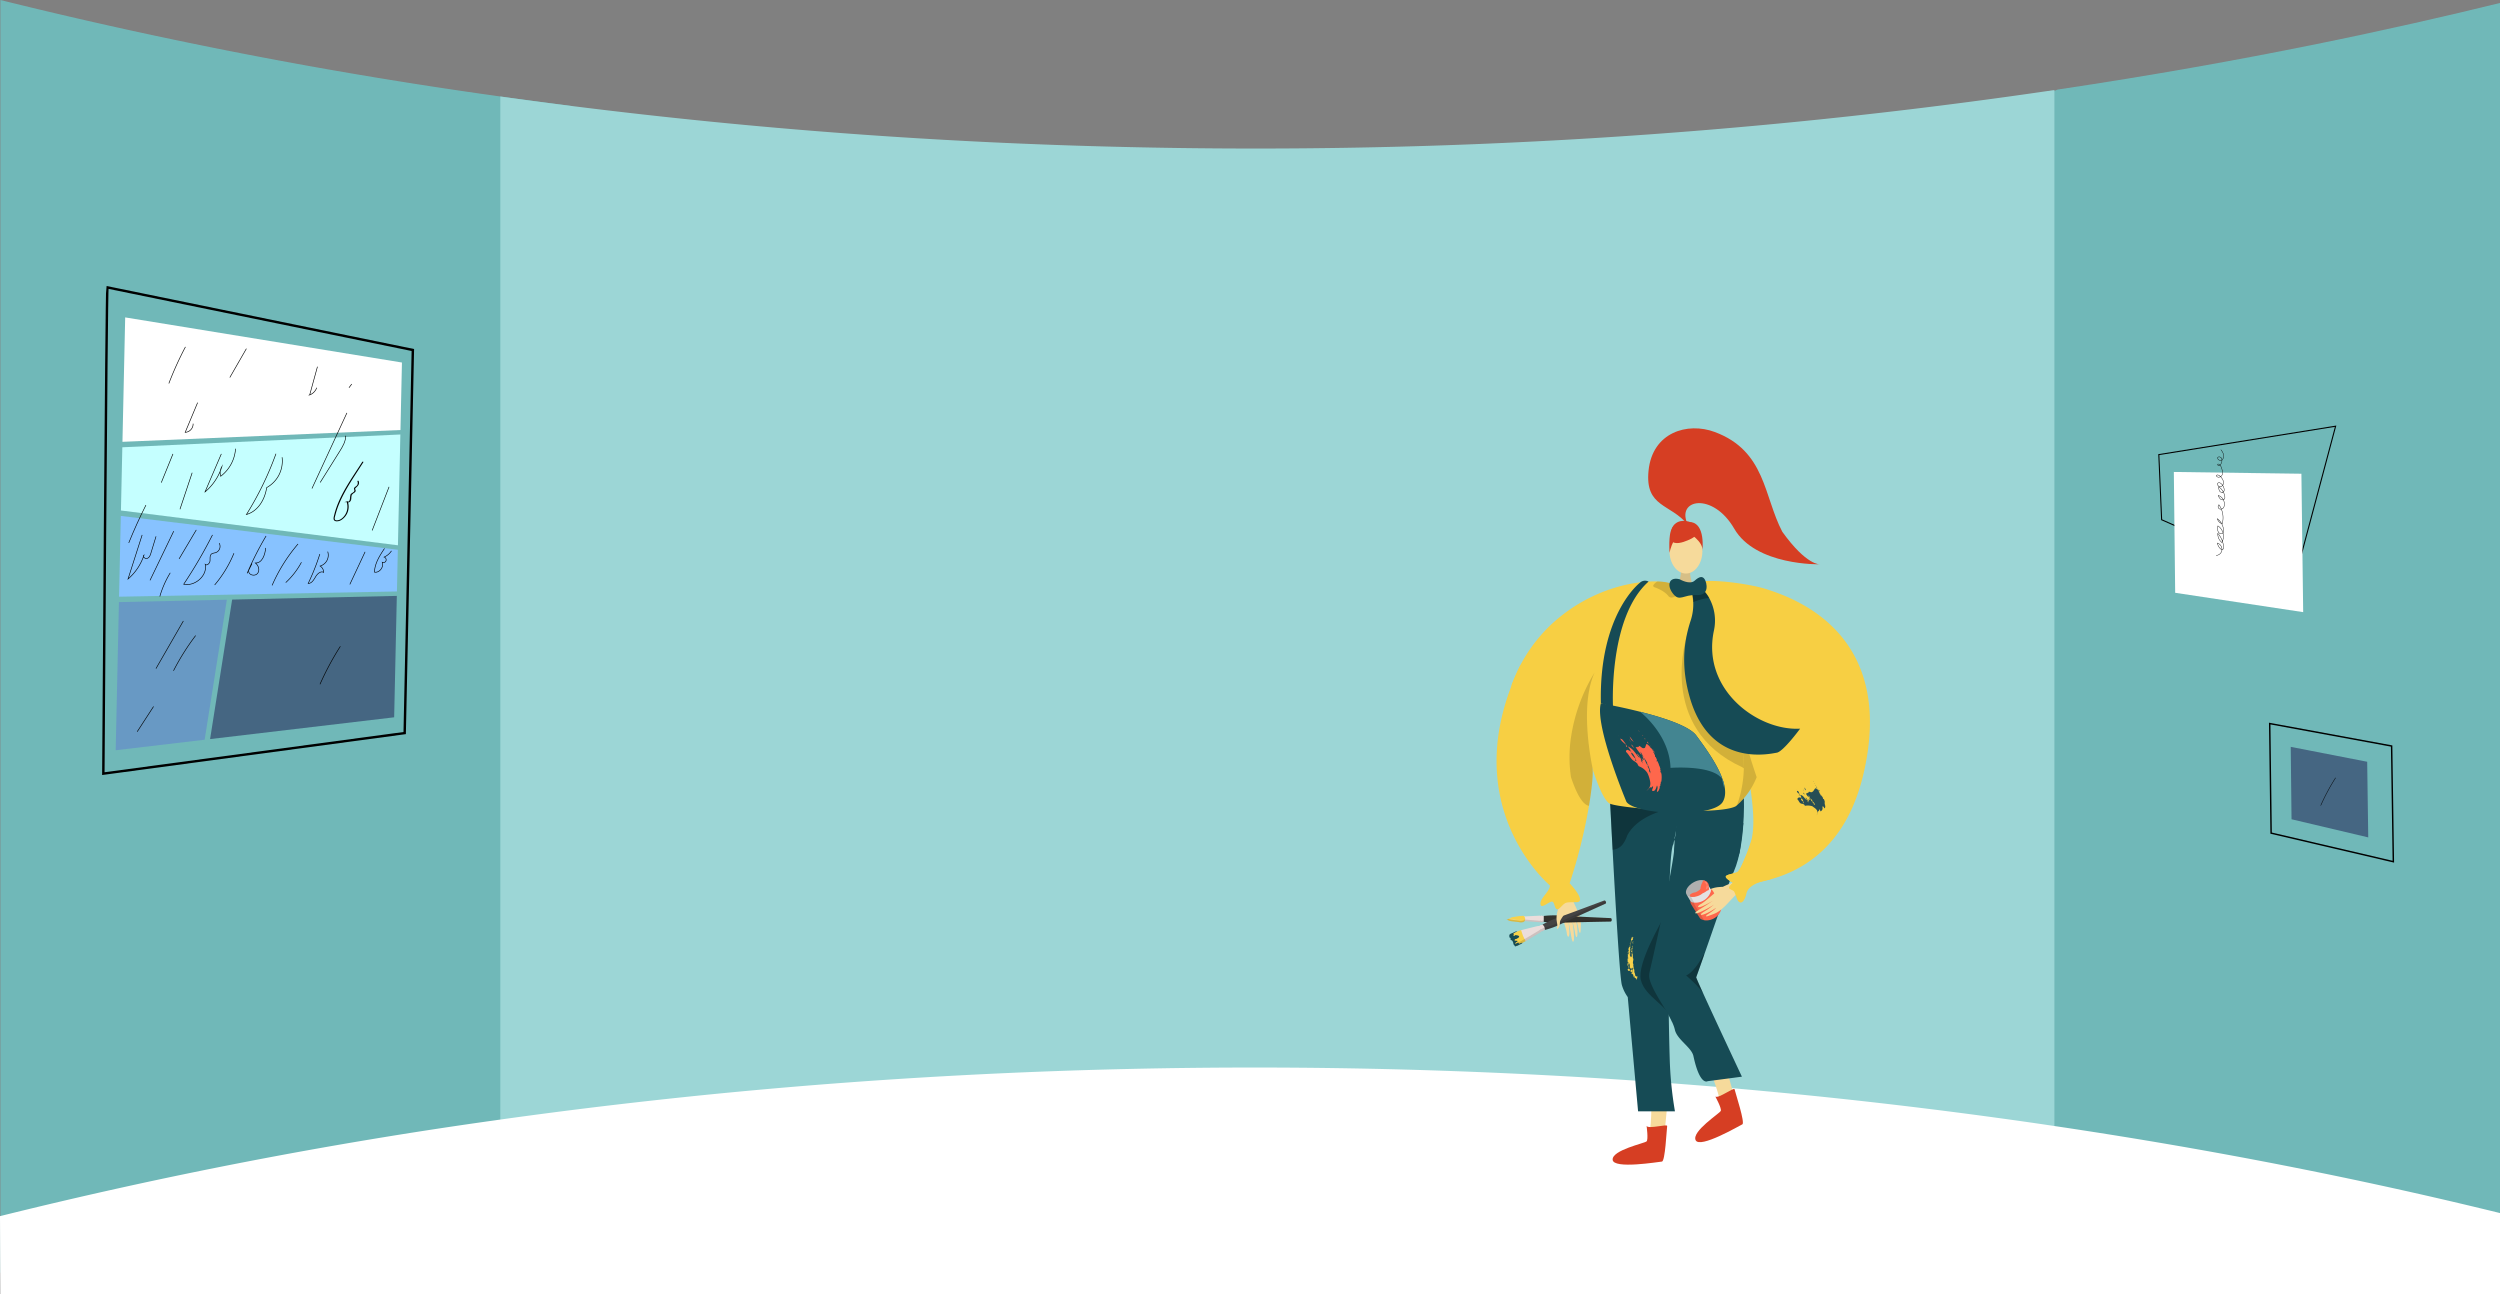 <svg xmlns="http://www.w3.org/2000/svg" xmlns:xlink="http://www.w3.org/1999/xlink" width="1366" height="707.17" viewBox="0 0 1366 707.17"><rect x="0" y="0" width="1366" height="707.17" fill="#808080" stroke="none"/><defs><style>.a,.af,.ak,.al,.am,.an,.ao,.h{fill:none;}.b{fill:#70b8b8;}.c{fill:#9cd6d6;}.d,.r{fill:#fff;}.e,.l{fill:#f6da9b;}.f{fill:#164b55;}.g{fill:#f8d24b;}.h{stroke:#f8d24b;stroke-linecap:round;stroke-linejoin:round;}.i{fill:#d63e23;}.j,.k{opacity:0.3;}.l{fill-rule:evenodd;}.m{fill:#fe674c;}.n{fill:#e2e2e2;}.o{clip-path:url(#a);}.p{fill:#020202;}.p,.x,.z{opacity:0.13;}.q{fill:#afafaf;}.r{opacity:0.2;}.s{fill:#33322e;}.t{fill:#ebdddb;}.u{fill:#ca7740;}.v{fill:#e5d7d1;opacity:0.31;mix-blend-mode:overlay;isolation:isolate;}.w{fill:#d6d6d6;}.y{fill:#444343;}.aa{fill:#d6bf87;}.ab{fill:#f7cf43;}.ac{fill:#438591;}.ad{opacity:0.15;}.ae{fill:#274e55;}.af,.ak,.al,.am,.an,.ao{stroke:#000;stroke-miterlimit:10;}.af{stroke-width:0.587px;}.ag{fill:#c5ffff;}.ah{fill:#6899c4;}.ai{fill:#456682;}.aj{fill:#87c2ff;}.ak{stroke-width:0.336px;}.al{stroke-width:1.328px;}.am{stroke-width:0.796px;}.an{stroke-width:0.214px;}.ao{stroke-width:0.246px;}</style><clipPath id="a"><path class="a" d="M923.707,3194.715a1.107,1.107,0,0,1,.052-.8c-.034-.046-.067-.094-.1-.144l-2.111-3.547c3.266,2.531,7.263-.3,7.263-.3s4.395-2.163,3.727-6.241l2.112,3.547a1.481,1.481,0,0,1,.08.154,1.1,1.1,0,0,1,.731.337,4.6,4.6,0,0,1,.632.836c.558.935,3.515,6.254,4.279,7.63a1.639,1.639,0,0,1,.207.8,6.692,6.692,0,0,1-.751,3.011,8.629,8.629,0,0,1-6.9,4.347,6.108,6.108,0,0,1-3.517-.709,1.634,1.634,0,0,1-.6-.563c-.846-1.328-4.112-6.463-4.669-7.4A4.662,4.662,0,0,1,923.707,3194.715Z"/></clipPath></defs><g transform="translate(0 -2701.45)"><path class="b" d="M1366,2703.07v705.55l-.04-.01-242.19-67.58-1.24-.24-31.75-6.02.07-22.59,1.56-535.5,30.12-25.56,1.79-.74C1228.2,2734.88,1310.31,2716.75,1366,2703.07Z"/><path class="b" d="M316.29,2766.09,300.61,3309.5l-.37,12.96-26.87,6.66L.2,3396.86V2701.45a2644.9,2644.9,0,0,0,273.17,52.72q18.765,2.625,38.35,5.11Z"/><path class="c" d="M1122.53,2750.64v596.43H273.37v-592.9q18.765,2.625,38.35,5.11a2967.3,2967.3,0,0,0,303.27,22.49A2992.655,2992.655,0,0,0,1122.53,2750.64Z"/><path class="d" d="M1366,3364.27v44.35l-.04-.01H.17L0,3365.95c.07-.02.13-.03.2-.05a2639.6,2639.6,0,0,1,270.5-52.34c.88-.13,1.77-.25,2.67-.38q8.205-1.155,16.56-2.27h.01q5.295-.72,10.67-1.41,36.315-4.74,75.4-8.83c72.92-7.57,152.85-13.1,238.98-15.1a3023.288,3023.288,0,0,1,305.62,8.34q9.915.765,19.68,1.6,12.63,1.065,25.01,2.23c1.78.16,3.56.33,5.33.5,1.08.1,2.16.2,3.24.31.46.04.92.09,1.38.13,40.8,3.95,79.39,8.54,115.6,13.5q16.155,2.2,31.68,4.53C1227.26,3332.25,1309.99,3350.51,1366,3364.27Z"/><path class="e" d="M902.313,3305.362s.205,19.246-3.4,20.75c-6.463,2.742-31.773,11.71-3.869,9.739,14.335.864,13.283-2.339,13.507-5.052.183-2.218,1.809-19.046,2.4-25.13.132-1.363.212-2.186.212-2.186Z"/><path class="f" d="M914.327,3162.744c-1.787,2.294-2.6,27.941-2.71,57.1v.03c-.055,14.432.06,29.722.316,43.466v.031c.105,5.7.236,11.128.387,16.123a204.356,204.356,0,0,0,2.871,29.18H895.046l-5.642-62.416a21.569,21.569,0,0,1-3.233-6.661c-1.144-4.122-3.534-45.595-5.05-73.847-.768-14.311-1.315-25.229-1.36-26.183-.005-.045-.005-.07-.005-.07.753.823,5.04,1.365,11.144,1.716,7.511.432,17.773.573,27.585.582Z"/><path class="d" d="M890.332,3224.152c-.2-.137-.279-.446.057-.443a.6.6,0,0,1-.578-.212c.224,0,.162-.186.143-.306-.16.1-.186.237-.238.511.489.244-.248.772.292,1C890.121,3224.527,890.461,3224.358,890.332,3224.152Z"/><path class="d" d="M891.8,3223.035l-.133-.036.213.423C891.767,3223.337,891.64,3223.049,891.8,3223.035Z"/><path class="g" d="M891.449,3221.663c.245.041.389-.173.614-.165-.494,0-.1-.339-.156-.526l-.377-.082c-.278.175-.164.635-.205,1.022Z"/><path class="d" d="M891.734,3221.319l-.241-.127C891.556,3221.295,891.59,3221.532,891.734,3221.319Z"/><path class="d" d="M890.4,3221.561c-.036.3.166-.182.242.127C890.577,3221.584,890.56,3221.464,890.4,3221.561Z"/><path class="g" d="M891.185,3220.3c.054.217.1.434.162.65l.171-.263Z"/><path class="g" d="M891.994,3220.287a.162.162,0,0,1-.275.089c.307-.221-.11-.376.151-.582l.12.208c.316-.018-.307-.436.252-.406-.385-.29-.484.193-.752-.177a1.314,1.314,0,0,1-.147.872c.117-.08.1-.114.194-.227.009.2.171.48.2.716C892.1,3220.661,891.779,3220.479,891.994,3220.287Z"/><path class="g" d="M892.106,3219.269c.035-.216.064-.549-.357-.627-.31.217.044.273.216.384-.071.063-.108.28-.327.182C891.73,3219.18,891.943,3219.361,892.106,3219.269Z"/><path class="g" d="M892.219,3218.421l-.368-.177.058.105h-.269c.066.022.552.121.511.337C892.362,3218.581,892.119,3218.531,892.219,3218.421Z"/><path class="g" d="M890.363,3218.278c.193-.14.087-.233-.01-.411.025.242,0,.582.146.66l-.065-.022a2.061,2.061,0,0,0,.438.4C890.624,3218.654,891.041,3218.239,890.363,3218.278Z"/><path class="g" d="M890.315,3218.583l-.21-.185Z"/><path class="g" d="M892.164,3217.745l-.14.326.119-.075Z"/><path class="g" d="M891.01,3218.084c.068-.267-.3.132-.283-.122-.039-.071-.009.375.169.4C890.968,3218.3,890.694,3218.1,891.01,3218.084Z"/><path class="g" d="M892.205,3217.53l-.268-.29Z"/><path class="g" d="M892.427,3216.859l-.2-.067c.185-.252-.069-.629.377-.789-.251.027-.5-.148-.594.079.13.046.121.129.279.127-.055.1-.232.063-.306.124.2.187.021.44.208.59-.038-.07.009-.083.036-.131.328.313-.529.311.043.474C892.1,3217.152,892.5,3217,892.427,3216.859Z"/><path class="g" d="M891.059,3216.795l-.093.231c-.261-.09.008-.289-.234-.344-.158,0-.25.235-.353.142.624.069.011.326.718.247.062.31-.389.071-.372.4l.328.11C890.905,3217.208,891.2,3217.164,891.059,3216.795Z"/><path class="g" d="M891.221,3215.89l.213-.1-.3.04c-.015-.532,1.216-.739,1.076-1.066-.36-.428.262-.739.238-1.143-.236-.22-.166.172-.324.178-.488-.1.278-.165-.119-.3-.356-.062-.423.373-.655.526.037.156.148.164.347.229-.2.019-.278.167-.481.187.252.34-.294.459-.019.794-.281.075-.032-.236-.082-.137l-.009.17.046-.014c.261.252-.027.656-.221.792.1-.11.333-.174.408-.031l-.325.09.44.328C891.167,3216.191,891.8,3215.977,891.221,3215.89Z"/><path class="g" d="M890.627,3216.177c-.194.342.475-.009.3.368l0-.41Z"/><path class="d" d="M891.55,3214.553l.232-.153C891.331,3214.454,891.9,3214.78,891.55,3214.553Z"/><path class="d" d="M891.605,3213.913l.4.13-.215-.185Z"/><path class="g" d="M892.151,3213.379c-.191-.15-.382-.013-.346.143C891.835,3213.388,892.02,3213.335,892.151,3213.379Z"/><path class="g" d="M892.477,3215.166a.24.24,0,0,1-.02.1Z"/><path class="g" d="M892.491,3215.1l-.014.066A.246.246,0,0,1,892.491,3215.1Z"/><path class="g" d="M891.986,3222.183a.314.314,0,0,1,.023.136l-.026-.135Z"/><path class="g" d="M891.418,3222.337c-.258-.244.617-.253.434-.645a4.333,4.333,0,0,1,.131.492C891.573,3222.405,891.769,3222.009,891.418,3222.337Z"/><path class="g" d="M891.01,3219.05c-.006-.005-.006-.009-.012-.014C890.984,3219.011,891,3219.024,891.01,3219.05Z"/><path class="d" d="M892.386,3232.907l.112-.01-.119.229Z"/><path class="d" d="M892.584,3232.856l.175-.385c.092.713.2,1.425.313,2.134l-.163-.05C892.707,3234.61,892.749,3232.774,892.584,3232.856Z"/><path class="d" d="M892.4,3232.771c-.483-.16.132-.364-.221-.588.236.15.489.246.389.423Z"/><path class="h" d="M891.432,3232.141c.081-.125-.13-.245-.068-.317C891.724,3231.83,891.469,3232.037,891.432,3232.141Z"/><path class="g" d="M890.047,3231.958a.093.093,0,0,1-.008-.054.53.53,0,0,0,.072.05Z"/><path class="g" d="M890.111,3231.954l.16-.013A.135.135,0,0,1,890.111,3231.954Z"/><path class="g" d="M890.039,3231.9a.666.666,0,0,0-.181-.121l-.02.053c-.048-.065-.188-.176-.1-.217-.015.139.1.131.321.114l.01-.224C890.6,3231.5,890.056,3231.7,890.039,3231.9Z"/><path class="h" d="M889.85,3231.214l.325.2C889.888,3231.5,889.855,3231.3,889.85,3231.214Z"/><path class="g" d="M890.168,3230.848c.092.046.082.27.209.124.063.031.054.075.057.12C890.348,3230.949,890,3231.12,890.168,3230.848Z"/><path class="g" d="M890.434,3231.092a.137.137,0,0,1,.02.063A.109.109,0,0,1,890.434,3231.092Z"/><path class="h" d="M891.988,3233.315a.128.128,0,0,1,.114-.027Z"/><path class="g" d="M890.457,3230.367l0-.085a.2.2,0,0,0,.021.067Z"/><path class="g" d="M894.082,3236.964a1.135,1.135,0,0,0-.148-.969c-.377.064-.13-.151-.532-.118a4.183,4.183,0,0,1-.208-.59c-.14-.405-.307-.82-.37-.637l.188.081-.41-.057c.074-.221.355-.543.109-.657.119-.054.242,1.767.355,1.682-.447.228-.759-2.365-.964-2.411l.239-.056c-.29-.294-.662-.465-.86-.721l.286-.092c-.075.21.129.244.278.434-.092-.347.082-.429-.005-.692-.378.047-.161.25-.409-.069.149-.113.589.071.478-.224.066-.376-.485-.25-.548-.568l-.123.229c-.028-.116-.129-.33.066-.462a.532.532,0,0,0,.6.413c-.1-.128.022-.44-.006-.556l.272.049c.239-.15-.145-.192.071-.374-.165-.14-.376.125-.492.049.088-.04.206-.35.022-.44-.555.118.2.342-.329.578l.075-.292c-.569-.134.046.454-.406.4-.593-.167.513-.491-.235-.631-.127.143-.1.568-.31.53.2-.167-.208-.241-.3-.443l.238-.271c-.184-.092-.18-.006-.287.085.295-.392-.123-.987.239-1.532-.1-.3-.248-.024-.454-.153.329-.184.033-.445.031-.617.022-.052-.315-.127-.449-.071l.23.421c-.18-.011-.469.069-.419.222.646-.146-.361.636.379.621l-.336.015.265.539.044-.02c-.111.006.258.451.143.766-.119-.079-.027-.6-.374-.271-.208-.213.069-.642-.1-1.047l-.222.1c-.35-.417.032-1.021-.059-1.5l.315.128c.11-.176.354-.406.083-.553.025.205-.156.107-.291.076-.182-.271-.011-.689-.145-1.067a.222.222,0,0,0,.112,0l-.2-.394c.046-.191.226-.261.429-.383-.045-.069-.043-.241-.224-.171-.016.037-.032.075-.013.1-.345-.194.095-.144-.119-.392.29.189.4-.07.7-.053-.133-.291-.516-.016-.65-.05.158-.363.4-.413.461-.773-.179-.018-.12.257-.322.29.048-.1.028-.223-.038-.241l-.141.224a1.316,1.316,0,0,0,.12-1.155l-.091.033.007-.258.334.092c-.086-.139.21-.288-.058-.362l-.023.051-.108-.174.332.179c.138-.22-.539-.528-.479-.89.452-.073.151.625.732.672.1-.118.194-.319.041-.392-.158.013-.162.1-.166.184-.3-.317.193-.782-.314-.988l-.19.234c-.055-.278.559-.444.227-.543l.573.227c-.28-.283-.218-.641-.423-.908-.335-.015,0,.378-.068.358l-.238-.13c.205-.4.209-.112.42-.6l-.224-.011c.347-.154-.3-.618.3-.431l-.143.129.27,0-.165-.575c.2.063.149-.214.414-.129l-.231-.22c.387-.078.441.4.733.437.176,0,.158-.1.135-.148.275.261-.4.359-.412.609l.238.132-.335-.018a.819.819,0,0,0,.41.242c-.463.233.077.514-.033.882-.187-.313-.323.191-.41.137-.008.171.578.6.168.738-.162.1-.238-.211-.316.025a.251.251,0,0,0,.374.165,5.153,5.153,0,0,1,.025,1.122L890.5,3223c-.185.235.123.462.366.584-.09.032-.024.05-.157.015-.367.3.46.378.38.867.315-.033.344-.252.19-.4l.358.036a2.287,2.287,0,0,0-.281-1.234l.265.156c.48-.293-.466-.212.083-.486-.126-.206-.187.147-.337-.008.1-.144.619.039.645-.2.18.906.148,1.936.238,2.881.067.016.09-.034.113-.084.25.157.052.9-.057,1.614s-.174,1.4.3,1.417c-.133.055-.295-.089-.266.111a.408.408,0,0,0,.292,0c-.475.539.1,1.181-.185,1.815.155-.025.252.1.364.1-.347.238.073.563-.118.776l.176-.079.054.615c.068.012.063-.072.083-.123.1.126-.1.175-.258.2l.418.235c-.567.868.547,1.754.259,2.716.324.1.469.2.534.425l.079-.126c.288.2-.155.034,0,.217.212.109.471-.021.276-.181.09-.129.206-.072.291,0A3.012,3.012,0,0,1,894.082,3236.964Z"/><path class="i" d="M910.938,3316.7c.167-1.262-10.035,1.771-11.232,0,0,0,1.016,7.367,0,8.392s-18.913,4.718-18.559,10.033,25.158,1.137,26.93,1.011S910.609,3319.175,910.938,3316.7Z"/><g class="j"><path d="M921.179,3141.794l.356-.029S921.408,3141.773,921.179,3141.794Z"/><path d="M921.179,3141.794c-9.505.758-30.278-.585-30.278-.585-6.1-.351-10.391-.893-11.144-1.717,0,0,0,.025.005.071.045.953.592,11.871,1.36,26.183a6.945,6.945,0,0,0,1-.116,7.772,7.772,0,0,0,5.03-3.574,17.253,17.253,0,0,0,1.956-4.084C896.193,3144.488,918.134,3142.067,921.179,3141.794Z"/></g><path class="k" d="M908.433,3203.6c.19.545-14.161,24.024-11.857,33.368s15.177,14.073,16.447,21.63-1.034-22.739-1.034-22.739l-2.834-32.632Z"/><path class="e" d="M935.457,3289.172s7.046,17.911,4.215,20.6c-5.062,4.864-25.519,22.257-.146,10.478,13.7-4.3,11.579-6.916,10.821-9.532-.618-2.137-5.092-18.441-6.708-24.336l-.581-2.118Z"/><path class="i" d="M947.763,3296.61c-.293-1.239-8.746,5.229-10.495,4,0,0,3.573,6.522,2.989,7.842s-15.993,11.144-13.769,15.985,23.913-7.9,25.524-8.646S948.34,3299.045,947.763,3296.61Z"/><path class="f" d="M952.584,3151.255c-4.061-1.326-15.406-5.04-27.393-9.212l-9.854,16.822-.944,1.611c.452-.291.663.316.663,1.7v.015a42.954,42.954,0,0,1-.417,4.959c-1.551,12.123-7.168,38.829-13.317,65.434v.02a8.385,8.385,0,0,0,.12,4.272c2.595,8.7,11.977,19.572,13.719,27.272,1.225,5.371,9.106,9.588,10.12,14.317,3.559,16.56,7.776,13.749,7.776,13.749l3.368-.447,8.383-1.1,6.973-.924s-13.92-29.612-20.983-45.108c-.01-.02-.01-.04-.025-.055-2.339-5.14-3.921-8.714-3.976-9.116v-.005c.984-2.706,2.515-7.028,4.367-12.319,4.127-11.781,9.869-28.382,14.8-42.688.005-.005.005-.01.01-.015,1.631-4.754,3.183-9.252,4.558-13.238Z"/><path class="k" d="M930.775,3244.574c-1.841-3.7-9.468-10.123-9.468-10.123,5.007-2.179,9.716-11.693,9.716-11.693l.142.374c-1.853,5.292-3.384,9.612-4.366,12.321l0,.005C926.854,3235.86,928.436,3239.432,930.775,3244.574Z"/><path class="f" d="M914.637,3167.142,916.774,3142l36.1-4.352s1.033,28.846-6.9,42.8S914.637,3167.142,914.637,3167.142Z"/><path class="l" d="M941.358,3186.034s-5.285-.2-8.657,2.208c-2.005,1.43-2.392.952-2.816,1.111-1.41.527,1.33,1.427,3.268.454,1.575-.792,4.251.609,5.4.34s4.092-1.578,4.356-2.388S941.358,3186.034,941.358,3186.034Z"/><path class="m" d="M923.707,3194.715a1.111,1.111,0,0,1,.6-1.349l5.167-2.333,4.515-3.43a1.109,1.109,0,0,1,1.472.113,4.6,4.6,0,0,1,.632.836c.558.935,3.515,6.254,4.279,7.63a1.636,1.636,0,0,1,.207.8,6.692,6.692,0,0,1-.751,3.011,8.629,8.629,0,0,1-6.9,4.347,6.108,6.108,0,0,1-3.517-.709,1.634,1.634,0,0,1-.6-.563c-.846-1.328-4.112-6.463-4.669-7.4A4.662,4.662,0,0,1,923.707,3194.715Z"/><path class="n" d="M928.814,3189.919s4.395-2.163,3.727-6.241l2.112,3.547a1.573,1.573,0,0,1,.154,1.255,8.746,8.746,0,0,1-10.115,6.021,1.574,1.574,0,0,1-1.03-.733l-2.111-3.548C924.817,3192.751,928.814,3189.919,928.814,3189.919Z"/><path class="a" d="M923.707,3194.715a1.107,1.107,0,0,1,.052-.8c-.034-.046-.067-.094-.1-.143l-2.111-3.548.011.008c-.024-.034-.048-.069-.069-.1-1.038-1.743.581-4.621,3.616-6.428s6.337-1.858,7.374-.115c.022.037.041.074.06.111l0-.013,2.112,3.547a1.481,1.481,0,0,1,.08.154,1.1,1.1,0,0,1,.731.337,4.6,4.6,0,0,1,.632.836c.558.935,3.515,6.254,4.279,7.63a1.636,1.636,0,0,1,.207.8,6.692,6.692,0,0,1-.751,3.011,8.629,8.629,0,0,1-6.9,4.347,6.108,6.108,0,0,1-3.517-.709,1.634,1.634,0,0,1-.6-.563c-.846-1.328-4.112-6.463-4.669-7.4A4.662,4.662,0,0,1,923.707,3194.715Z"/><path class="a" d="M934.733,3187.379s1.07,2.467-3.819,6.068"/><g class="o"><path class="p" d="M923.324,3190.324s1.912,3.411,2.421,4.367a1.067,1.067,0,0,0-.078.539c.119.594,5.47,8.991,5.47,8.991s.1.179.2.21a10.1,10.1,0,0,1-1,1.436l-4.549-1.431-3.043-5.555s-3.227-7.344-3.337-8.021S923.324,3190.324,923.324,3190.324Z"/></g><ellipse class="q" cx="6.395" cy="3.673" rx="6.395" ry="3.673" transform="translate(919.614 3186.967) rotate(-30.765)"/><path class="m" d="M923.433,3191.087s-.694-.6.928-1.457,1.5-.18,3-1.094,1.812-1.087,1.808-2.094a10.557,10.557,0,0,1,1.128-3.125c.167-.461.2-.849.7-.8a3.92,3.92,0,0,1,1.66.743,5.928,5.928,0,0,1,.844,1.14,2.363,2.363,0,0,1,.145,1.132c-.114.278.076.716.119,1.111s.153,1.049-.371,1.261a2.757,2.757,0,0,0-1.171.609,8.535,8.535,0,0,1-1.79,1,6.127,6.127,0,0,0-.889.629,8.734,8.734,0,0,1-5.672,1.334Z"/><path class="r" d="M931.334,3183.192c.29-.01.986,0,1.212.372s.2.235.342,1.168.568,1.267.283,1.827-.321.36-.819.754-.083-.693.012-1.286.334-.921.008-1.383a6.1,6.1,0,0,0-.852-1.11A.442.442,0,0,1,931.334,3183.192Z"/><path class="l" d="M952.662,3181.973c-.715.345-9.725,2.484-13.087,5.206s-8.1,7.089-10.133,8.189c-2.392,1.293-2.14,2.5.821,1.219a42.533,42.533,0,0,0,6.269-3.4c.32-.288-1.952,1.4-4.578,3.077-2.791,1.782-5.947,3.583-5.659,4.109.558,1.02,9-3.7,10.307-4.718a41.423,41.423,0,0,1-3.474,2.652c-1.644,1.118-3.735,2.188-3.767,2.787-.051.943,4.846-1.121,8.17-3.569.143.045-.658,1.115-4.8,3.758-.417.265-1.151,1.276.494.7,3.461-1.223,5.04-1.493,8.6-4.756,3.475-3.182,6.52-7.505,9.738-9.056Z"/><path class="l" d="M852.444,3184.637c.049.792-1.373,9.942-.122,14.083s3.5,10.177,3.754,12.476c.294,2.7,1.506,2.925,1.439-.3a42.478,42.478,0,0,0-.779-7.087c-.145-.406.56,2.336,1.12,5.4.6,3.258,1.071,6.861,1.667,6.793,1.155-.132-.022-9.734-.476-11.326a41.525,41.525,0,0,1,1.144,4.218c.414,1.945.615,4.285,1.157,4.541.854.4.793-4.911-.218-8.913.1-.115.784,1.031,1.666,5.864.089.486.747,1.548.83-.194.176-3.667.522-5.231-1.154-9.763-1.634-4.419-4.485-8.872-4.706-12.437Z"/><path class="s" d="M843.637,3201.906l-.31,0-.026,1.445h0l0,.21,0,.221h0l-.01,1.347.31.013a46.493,46.493,0,0,0,8.032.557c2.783-.244,28.407-.718,28.407-.718s.381.019.532-.506a1.618,1.618,0,0,0,.075-.423,1.6,1.6,0,0,0-.064-.426c-.137-.529-.519-.519-.519-.519s-25.6-1.139-28.379-1.455A50.238,50.238,0,0,0,843.637,3201.906Z"/><path class="t" d="M843.069,3201.915a.1.1,0,0,1-.168.053.861.861,0,0,0-.712-.265c-.212,0-.334.389-.486.185s-.636-.109-.636-.109-8.114.424-8.275.4-.136.1-.136.1c-.01.274-.015,1.044-.016,1.179,0,.118-.018.859-.016,1.137,0,0-.027.118.134.1s8.262.666,8.262.666.482.107.639-.093.269.2.481.2a.865.865,0,0,0,.719-.247.1.1,0,0,1,.167.057.361.361,0,0,0,.326.205,10.817,10.817,0,0,0,.1-1.691h0s0-.073,0-.192,0-.192,0-.192h0a10.72,10.72,0,0,0-.06-1.694A.365.365,0,0,0,843.069,3201.915Z"/><path class="u" d="M823.035,3206.11c-.141-.053-.058-.078,0,0Z"/><path class="g" d="M832.524,3201.878a2.176,2.176,0,0,1,.278,3.143,3.693,3.693,0,0,1-2.625.318c-1.787-.285-4.676-.453-5.417-.764a7.435,7.435,0,0,1-1.649-.885l-.006-.008a1.538,1.538,0,0,0,.254.064.783.783,0,0,0,.682-.121.622.622,0,0,1,.065-.026c.127-.047.294-.126.464-.207.2-.095.406-.2.548-.251a2.009,2.009,0,0,1,.669-.078s.094-.161-.273-.166a3.967,3.967,0,0,0-.536.019,7.283,7.283,0,0,0,.787-.185c.2-.075,1.745-.33,3.094-.535A21.435,21.435,0,0,1,832.524,3201.878Z"/><path class="v" d="M832.393,3203.9a6.807,6.807,0,0,1-2.612.441,14.844,14.844,0,0,1-3.677-.417,5.533,5.533,0,0,1-1.559-.463c.019-.01.042-.017.064-.026.127-.047.294-.126.465-.207.713.151,2.259.448,3.319.726A15.94,15.94,0,0,0,832.393,3203.9Z"/><path class="a" d="M843.637,3201.906l-.2,0c-.008-.115-.02-.187-.035-.191a.365.365,0,0,0-.332.2.1.1,0,0,1-.168.053.861.861,0,0,0-.712-.265c-.213,0-.334.389-.486.185s-.636-.109-.636-.109-7.324.383-8.192.4a.8.8,0,0,0-.351-.305,21.435,21.435,0,0,0-3.665.318c-1.349.2-2.9.46-3.094.535a7.283,7.283,0,0,1-.787.185,3.967,3.967,0,0,1,.536-.019c.367.005.273.166.273.166a2.009,2.009,0,0,0-.669.078c-.142.054-.347.156-.548.251-.17.081-.337.16-.464.207a.622.622,0,0,0-.065.026.783.783,0,0,1-.682.121,1.538,1.538,0,0,1-.254-.064l.006.008a7.435,7.435,0,0,0,1.649.885c.741.311,3.63.479,5.417.764a3.693,3.693,0,0,0,2.625-.318,2.623,2.623,0,0,0,.215-.307c1.4.1,8,.652,8,.652s.482.107.639-.093.269.2.481.2a.865.865,0,0,0,.719-.247.1.1,0,0,1,.167.057.361.361,0,0,0,.326.205.931.931,0,0,0,.053-.348l.19.008a46.493,46.493,0,0,0,8.032.557c2.783-.244,28.407-.718,28.407-.718s.381.019.532-.506a1.618,1.618,0,0,0,.075-.423,1.6,1.6,0,0,0-.064-.426c-.137-.529-.519-.519-.519-.519s-25.6-1.139-28.379-1.455A50.238,50.238,0,0,0,843.637,3201.906Z"/><path class="a" d="M823.1,3203.682c-.057-.078-.14-.053,0,0Z"/><path class="w" d="M833.027,3204.042"/><path class="x" d="M880.589,3203.658c-.15.525-.532.506-.532.506s-25.624.474-28.407.717a46.425,46.425,0,0,1-8.032-.556l-.189-.008a.943.943,0,0,1-.054.348.362.362,0,0,1-.326-.205.1.1,0,0,0-.167-.057.865.865,0,0,1-.719.247c-.212,0-.323-.4-.48-.2s-.64.092-.64.092-6.6-.555-8-.651a2.662,2.662,0,0,1-.216.306,3.7,3.7,0,0,1-2.625.319c-1.787-.285-4.676-.453-5.416-.764-.163-.068-.33-.143-.492-.22-.063.028-.122.053-.174.072a.655.655,0,0,0-.064.026.786.786,0,0,1-.683.121,1.475,1.475,0,0,1-.253-.064l.005.008a7.463,7.463,0,0,0,1.65.885c.741.311,3.629.479,5.417.764a3.7,3.7,0,0,0,2.625-.318,2.867,2.867,0,0,0,.215-.307c1.4.1,8,.652,8,.652s.482.107.639-.093.268.2.481.2a.865.865,0,0,0,.718-.247.1.1,0,0,1,.167.057.36.36,0,0,0,.326.2.916.916,0,0,0,.054-.348l.189.008a46.5,46.5,0,0,0,8.032.557c2.783-.244,28.407-.718,28.407-.718s.382.019.532-.506a1.635,1.635,0,0,0,.076-.423,1.663,1.663,0,0,0-.062-.415Z"/><path class="y" d="M842.966,3206.582l-.279.126.538,1.323h0l.08.191.083.2h0l.515,1.228.287-.109a45.915,45.915,0,0,0,7.516-2.621c2.434-1.305,25.536-11.711,25.536-11.711s.354-.132.286-.667a1.3,1.3,0,0,0-.32-.776c-.33-.428-.674-.27-.674-.27s-23.71,8.932-26.356,9.726A49.6,49.6,0,0,0,842.966,3206.582Z"/><path class="g" d="M830.812,3209.775c.494-.123,1.137-.229,1.137-.229l2.075,5.905s-1.709.906-2,1.136a37.587,37.587,0,0,1-3.452,1.714c-.262.082-.313.269-.625-.179-.059-.085-.127-.192-.209-.325-.012-.021-.025-.042-.036-.064a8.251,8.251,0,0,1-.714-1.563l1.092-.451-1.166.322s-.317-.8-.39-.944.32-.515.689-.667,1.588-.416,1.669-.49a15.645,15.645,0,0,0-1.85.405c-.269.079-.71.261-.71.261s-.111-.273-.252-.614h0c-.045-.111-.092-.228-.143-.347-.186-.455-.376-.915-.412-.993a2.642,2.642,0,0,1-.1-.645s1.359-.659,1.819-.863S830.318,3209.9,830.812,3209.775Z"/><path class="t" d="M832.126,3212.681a.015.015,0,0,0,0,.013c.007.017.021.047.041.09s.028.076.035.092.005.006.012.007c.322.676,1.38,2.814,1.38,2.814s1.5-.868,1.706-1,5-3.007,5.461-3.282a10.336,10.336,0,0,0,1.443-1.007c.26-.259.09-.07.621-.17a1.459,1.459,0,0,0,.789-.575,1.076,1.076,0,0,0,.53-.078,11.264,11.264,0,0,0-.26-1.622l-.016-.039a11.188,11.188,0,0,0-.961-1.332,1.08,1.08,0,0,0-.43.319,1.451,1.451,0,0,0-.965.149c-.447.3-.192.318-.56.318a10.428,10.428,0,0,0-1.732.3c-.52.129-5.949,1.475-6.186,1.53s-1.912.5-1.912.5S831.877,3211.974,832.126,3212.681Z"/><path class="v" d="M830.169,3216.216s-1.33,1.151-2.22,1.906c-.059-.085-.127-.192-.209-.325-.012-.021-.025-.042-.036-.064Z"/><path class="a" d="M827.232,3211.143c-.46.2-1.819.863-1.819.863a2.642,2.642,0,0,0,.1.645c.036.078.226.538.412.993.051.119.1.236.143.347h0c.141.341.252.614.252.614s.441-.182.71-.261a15.645,15.645,0,0,1,1.85-.405c-.081.074-1.3.338-1.669.49s-.761.522-.689.667.39.944.39.944l1.166-.322-1.092.451a8.251,8.251,0,0,0,.714,1.563c.011.022.024.043.036.064.082.133.15.24.209.325.312.448.363.261.625.179a37.587,37.587,0,0,0,3.452-1.714c.194-.155,1.031-.616,1.558-.9l.006.011.31-.18.124-.066,0,0c.46-.267,1.14-.662,1.274-.746.206-.128,5-3.007,5.461-3.282a10.336,10.336,0,0,0,1.443-1.007c.26-.259.09-.07.621-.17a1.459,1.459,0,0,0,.789-.575,1.076,1.076,0,0,0,.53-.078.056.056,0,0,0,.009-.028l.041-.016a45.915,45.915,0,0,0,7.516-2.621c2.434-1.305,25.536-11.711,25.536-11.711s.354-.132.286-.667a1.3,1.3,0,0,0-.32-.776c-.33-.428-.674-.27-.674-.27s-23.71,8.932-26.356,9.726a49.6,49.6,0,0,0-7.212,3.357l-.047.021-.016-.008a.58.58,0,0,0-.192.1l-.024.011,0,0c-.114.082-.225.18-.216.2a1.448,1.448,0,0,0-.964.149c-.448.3-.193.318-.561.318a10.428,10.428,0,0,0-1.732.3c-.52.129-5.949,1.475-6.186,1.53-.191.044-1.315.34-1.745.453-.156.032-.322.069-.473.106C830.318,3209.9,827.692,3210.937,827.232,3211.143Z"/><g class="z"><path d="M826.583,3214.962l1.014-.418-.852.235A1.077,1.077,0,0,0,826.583,3214.962Z"/><path d="M826.061,3213.966l.025.061h0c.141.341.251.614.251.614h0C826.253,3214.422,826.123,3214.1,826.061,3213.966Z"/><path d="M826.729,3213.254c.369-.152,1.589-.416,1.669-.489a15.487,15.487,0,0,0-1.849.405c-.262.076-.683.249-.709.26l.1.25.093.223C826,3213.747,826.375,3213.4,826.729,3213.254Z"/><path d="M825.507,3212.623a.389.389,0,0,0,.024.064c.008.017.024.055.046.106Z"/><path d="M876.756,3194.036s-23.1,10.406-25.536,11.712a45.881,45.881,0,0,1-7.516,2.621l-.041.015c0,.015,0,.025-.009.029a1.068,1.068,0,0,1-.529.078,1.456,1.456,0,0,1-.79.574c-.531.1-.36-.088-.621.171a10.427,10.427,0,0,1-1.442,1.006c-.459.276-5.256,3.154-5.462,3.283-.134.083-.814.479-1.274.746l0,0-.124.066-.31.18-.005-.01c-.527.285-1.364.745-1.558.9a37.244,37.244,0,0,1-3.453,1.715c-.262.082-.312.268-.624-.18-.059-.084-.128-.191-.209-.325-.013-.021-.026-.042-.037-.063-.072-.122-.137-.242-.2-.358l-.015.006a8.258,8.258,0,0,0,.714,1.563c.011.022.023.043.036.064.082.133.15.24.209.325.312.448.362.261.625.179a37.646,37.646,0,0,0,3.452-1.714c.194-.155,1.031-.616,1.558-.9l.005.011.311-.18.124-.066,0-.005c.46-.267,1.139-.662,1.273-.746.207-.128,5-3.007,5.462-3.283a10.257,10.257,0,0,0,1.443-1.006c.26-.259.09-.07.621-.17a1.457,1.457,0,0,0,.789-.575,1.072,1.072,0,0,0,.53-.078.049.049,0,0,0,.008-.028l.042-.016a45.925,45.925,0,0,0,7.516-2.621c2.434-1.3,25.536-11.711,25.536-11.711s.354-.132.286-.667a1.617,1.617,0,0,0-.1-.415,1.659,1.659,0,0,0-.224-.361.937.937,0,0,0-.181-.181A.509.509,0,0,1,876.756,3194.036Z"/><path d="M826.534,3215.084a.1.1,0,0,0,.007.049c.013.025.032.07.056.125Q826.557,3215.15,826.534,3215.084Z"/><path d="M826.789,3215.723l.142.354.023-.006C826.893,3215.949,826.837,3215.832,826.789,3215.723Z"/></g><path class="f" d="M828.937,3210.457s-2.407.894-1.985,1.376.125.51-.054.724.127.161.456.248.3-.486.93-.384a7.213,7.213,0,0,1,1.071.184c1.7.614-.1,1.471-.624,1.775s-1.114.09-1.027.425-.537.5.264.639,1.011-.209,1.161.324c.093.331-.4.25-.782.593s-.629.921-.259.765.531-.266.88-.413.421-.417.742-.1.042.718.774.367a5.552,5.552,0,0,1,.98-.405s.675.017.288.223a4.555,4.555,0,0,1-1.249.71c-1.118.475-.961.633-1.4.672s-.779.393-1.121.371-.305-.363-.614-.682a1.189,1.189,0,0,1-.478-.951,2.782,2.782,0,0,0-.363-1.085s-.222-.362-.244-.384c-.475-.473-.683-.079-.945-.787-.084-.228.261-.469-.079-.713s-.511-.066-.545-.8a1.613,1.613,0,0,1,.119-1c.206-.507,1.515-.814,2.049-1.128S828.9,3210.056,828.937,3210.457Z"/><path class="l" d="M851.935,3196.637s-2.178,4.818-1.225,8.85c.567,2.4-.022,2.573-.036,3.027-.044,1.5,1.824-.692,1.655-2.855-.138-1.757,2.17-3.7,2.354-4.87s.084-4.385-.565-4.935S851.935,3196.637,851.935,3196.637Z"/><path class="aa" d="M918.485,3011.6s.746,8.33-4.392,12.937,11.841,0,11.841,0-3.159-7.979-2.451-12.937S918.485,3011.6,918.485,3011.6Z"/><ellipse class="e" cx="8.983" cy="12.256" rx="8.983" ry="12.256" transform="translate(912.212 2990.323)"/><path class="ab" d="M959.842,3126.085v.005a40.5,40.5,0,0,1-10.8,15.39c-.256.216-.517.412-.768.6-10.526,5.02-61.733,1.275-68.515-1.456-3.057-1.235-6.772-10.165-9.959-20.109-3.891-12.123-7-25.752-7.189-28.759-.316-5.055,5.783-63.837,40.841-70.7a36.48,36.48,0,0,1,9.483-.572s.331.2.909.462a17.754,17.754,0,0,0,3.729,1.265,10.927,10.927,0,0,0,9.789-2.114c3.459-2.988,27.819.058,37.811,3.284,14.4,4.647,70.9,23.539,53.13,100.5-9.121,39.494-32.7,53.056-51.11,58.117-1.928.53-3.722.972-5.368,1.33,0,0-.015,0-.019.006a74.493,74.493,0,0,1-10.738,1.7s-1.859,1.607-3.945,3.1a6.732,6.732,0,0,0-1.641-.852c-1.952-.89,1.48-3.423,1.48-3.423s-4.255-2.372-3.992-3.465,3.752-1.412,6.176-2.346c1.1-.429,2.841-4.147,4.411-8.076a36.42,36.42,0,0,0,3.518-9.74.017.017,0,0,0,0-.01c3.882-18.508-5.4-40.331-4.383-77.177v0Z"/><path class="ab" d="M825.99,3075.866c-.005-.115-.005-.236-.01-.371.211-.537.421-1.075.632-1.6.286-.7.578-1.4.874-2.083a.016.016,0,0,0,.005-.01c0-.005,0-.01,0-.02a84.982,84.982,0,0,1,20.867-29.823c21.013-19.04,44.968-23.236,57.321-22.81,4.272.146,7.159.844,8.057,1.667a.435.435,0,0,1,.1.13c.461.753.261,3.288-.4,7.018-3.5,19.763-19.934,73.094-19.934,73.094a88.71,88.71,0,0,1-23.482,19.331c-.076.045-.151.085-.226.125a97.217,97.217,0,0,1-11.43,5.527,101.962,101.962,0,0,1-37.7,7.61Z"/><path class="ab" d="M868.21,3141.777a288.123,288.123,0,0,1-10.561,42.3s9.9,10.35,3.534,10.34-5.618-.01-8.715,2.982-2.7-2.409-4.1-3.233-6.335,4.468-6.676,1.285,5.682-7.479,5.1-10.285c0,0-52.864-44.069-16.008-120.265l27.659,39.115,11.581,16.374C870.655,3122.932,870.028,3131.024,868.21,3141.777Z"/><path class="f" d="M941.35,3139.543c-5.286,9.2-47.974,7.1-52.673,0,0,0-17.484-41.705-13.96-53.813,0,0,10.02,1.732,21.36,4.6,12.644,3.193,26.926,7.8,30.761,12.992,4.357,5.9,10.6,14.427,13.769,22.3a.015.015,0,0,0,.005.01c.3.743.568,1.48.808,2.208s.442,1.431.618,2.134v.015C942.921,3133.589,942.871,3136.892,941.35,3139.543Z"/><path class="f" d="M896.077,3019.848s-22.445,16.942-21.36,65.883l6.641,2.139s-2.69-48.956,19.414-68.65A4.048,4.048,0,0,0,896.077,3019.848Z"/><path class="ac" d="M940.612,3125.628c.1.466.191.913.281,1.335-5.466-7.69-28.116-5.944-28.116-5.944-.6-18.508-16.7-30.691-16.7-30.691,12.644,3.193,26.926,7.8,30.761,12.992,4.357,5.9,10.6,14.427,13.769,22.3A.015.015,0,0,0,940.612,3125.628Z"/><path class="ac" d="M940.893,3126.963a5.879,5.879,0,0,1,.527.873,6.1,6.1,0,0,1,.618,2.134v.015C942.389,3133.373,941.847,3131.385,940.893,3126.963Z"/><path class="ad" d="M959.843,3126.084v.005a40.514,40.514,0,0,1-10.8,15.391c6.966-18.845,2.389-35.676,2.068-47.015,1.6,10.933,8.483,30.9,8.729,31.6A.08.08,0,0,1,959.843,3126.084Z"/><path class="ad" d="M870.023,3120.387c.632,2.545.005,10.637-1.813,21.39-2.52-.5-5.883-3.861-9.843-15.737a74.458,74.458,0,0,1,.075-22.027,94.655,94.655,0,0,1,12.921-35.224C864.034,3084.46,868.02,3110.232,870.023,3120.387Z"/><path class="m" d="M888.283,3108.185c-1.051-.746-1.929-1.692-2.829-2.461l1.072.921a5.175,5.175,0,0,1-1.241-1.623c.359-.055.534.436.886.237a17.509,17.509,0,0,1,2.936,4.241C888.017,3109.649,888.63,3108.5,888.283,3108.185Z"/><path class="m" d="M884.205,3103.364c.134.114.261.228.383.344A.989.989,0,0,1,884.205,3103.364Z"/><path class="m" d="M898.34,3114.45a2.505,2.505,0,0,1,.422.434A1.825,1.825,0,0,1,898.34,3114.45Z"/><path class="m" d="M891.374,3108.324a1.717,1.717,0,0,1,.336.114q.7.968,1.342,2.017C892.553,3109.721,891.64,3109.284,891.374,3108.324Z"/><path class="m" d="M891.382,3107.134a5,5,0,0,1-1.322-2.091A9.074,9.074,0,0,0,891.382,3107.134Z"/><path class="m" d="M905.525,3117.87a.328.328,0,0,1,.182-.039.252.252,0,0,0,.118.028c.067.385.113.779.161,1.166-.073-.071-.239-.1-.281-.18C905.648,3118.421,905.944,3118.19,905.525,3117.87Z"/><path class="m" d="M898.191,3114.281l-.045.006-.163-.135.006-.033A.954.954,0,0,1,898.191,3114.281Z"/><path class="m" d="M905.361,3117.418a1.849,1.849,0,0,0,.341-.214l.122.65a.664.664,0,0,0-.117-.023C905.557,3117.745,905.594,3117.483,905.361,3117.418Z"/><path class="m" d="M904.019,3112.609c-.081-.11-.392-.055-.488-.068a4.98,4.98,0,0,0-.189-1.207c-.1-.011-.181-.118-.376-.139a1.9,1.9,0,0,0,.114-.372q.366.573.7,1.192c.229.406.446.835.652,1.284A4.219,4.219,0,0,1,904.019,3112.609Z"/><path class="m" d="M905.33,3134.232a9.108,9.108,0,0,1,.3-1.795,2.247,2.247,0,0,0-.259-1.791c-.452,1.3-.842,3.027-2.123,3.009-.637-.008-.606-.4-.425-.91a5.378,5.378,0,0,0,.448-1.643l-.27.237c.135-.116.27-.237.123-.347-.274.24-.52.7-.953.8l-.286-.217a4.1,4.1,0,0,0-1.122,1.014,2.984,2.984,0,0,1-1.172.876,4.5,4.5,0,0,0,2.114-4.519,16.928,16.928,0,0,0-1.579-5.145,9.411,9.411,0,0,0-4.653-3.669,3.293,3.293,0,0,1-.747-1.329,8.2,8.2,0,0,0-2.3-1.774c-1.591-1.225-2.281-3.149-3.9-4.688-.321-.3.157-1.593,1.18-1.021a6.039,6.039,0,0,1,2.268,1.69c-.368.168-.469-.317-.829-.281a4.877,4.877,0,0,0,.984,1.635c-.294-.321-.6-.637-.906-.952.775.788,1.472,1.758,2.347,2.571.289.334-.526,1.346.546,1.329a12.614,12.614,0,0,0-2.142-4.3l.027-.012c-.5-.525-.906-1.053-1.391-1.572.188.129.394.248.469.439a10.237,10.237,0,0,0-1.737-2.619,9.462,9.462,0,0,1,3.621,2.869c.995,1.182,1.842,2.451,2.867,3.5.069-1.055-1.335-1.378-1.143-2.433a18.032,18.032,0,0,1,2.139,3.475,1.592,1.592,0,0,0-.3-.159,2.524,2.524,0,0,0,.491,1.207,5.538,5.538,0,0,1,.672,1.079l.074.213a2.073,2.073,0,0,0-.074-.213,19.294,19.294,0,0,0-.858-2.127,1.8,1.8,0,0,1,.669.936,1.923,1.923,0,0,0-.058-1.051l-.687-1.186a6.1,6.1,0,0,0,1.554,1.424,15.738,15.738,0,0,0-1.256-2.694c.345.416.7.825,1.035,1.252.386.83.762,1.658,1.128,2.5l-.073-.079.115.174.441.978a2.371,2.371,0,0,0,.767.686l.075.143c-.155-.04-.287-.031-.263.173.021.89.942,1.482.8,2.548a1.4,1.4,0,0,0,.345.872c-.057.121.013.151.116.167l.139.2a1.544,1.544,0,0,0,.266.517,2.725,2.725,0,0,0-.266-.517,1.96,1.96,0,0,0-.093-.2c.116.014.252.025.293.125a17.148,17.148,0,0,0-1.342-3.891c.127.032.269.1.351.116l-.426-.259a8.577,8.577,0,0,0-.732-1.147,1.118,1.118,0,0,0,.455.18,15.417,15.417,0,0,0-2.1-3.288,30.753,30.753,0,0,0-1.739-3.268,6.614,6.614,0,0,0,.7,2.016,29.562,29.562,0,0,1-3.363-4.41,5.677,5.677,0,0,0,1.678-.111c.21-.195-.118-.722.242-.561,1.456.485,1.491,1.667,3.079,1.114.418-.179.64-2.328,1.2-2.141a9.753,9.753,0,0,1,1.537,1.352,6.067,6.067,0,0,0,.384.645c-.006.044.1.034.221.03a8.2,8.2,0,0,1,1.271,1.867l.2.506a.979.979,0,0,1-.165.382,1.276,1.276,0,0,1,.391.15c.184.453.38.89.575,1.321.011.3,0,.6.026.882.086-.053.183-.155.294-.159q.367.81.728,1.609a1.828,1.828,0,0,1-.245.838c1.076.193,1.185,1.773,1.648,2.692l.03-.013c.18.486.329.993.477,1.5a1.863,1.863,0,0,1-.212.329c.184.078.231.209.321.25a5.205,5.205,0,0,1-.168,1.232c.091.042.4.088.442.223a4.212,4.212,0,0,0,.191.794c.045.307.067.625.085.947a12.861,12.861,0,0,1,0,1.618,14.044,14.044,0,0,1-.17,1.6,1.948,1.948,0,0,1-.392.082c.194.144.075.376.181.513a.314.314,0,0,0-.182-.029c.257.457-.087.566-.189.985.009.094.155.179.2.272-.012.047-.021.093-.037.14-.646.48-.43.938-.474,1.466-.207.515-.386,1.02-.625,1.511C906.061,3133.907,905.63,3134,905.33,3134.232Z"/><path class="m" d="M906,3119.166c.062.5.085,1.021.117,1.524C905.949,3120.2,905.6,3119.838,906,3119.166Z"/><path class="m" d="M899.984,3107.452a1.833,1.833,0,0,0,.053-.853c.733.959,1.478,1.917,2.193,2.946l-.025.02C901.518,3108.831,901.058,3107.368,899.984,3107.452Z"/><path class="m" d="M905.707,3117.831a.664.664,0,0,1,.117.023v0A.252.252,0,0,1,905.707,3117.831Z"/><path class="m" d="M894.405,3109.287l-.063-.086q.339.24.654.5A1.855,1.855,0,0,1,894.405,3109.287Z"/><path class="m" d="M892.71,3106.908l-1.252-1.091a6.315,6.315,0,0,1-1-1.927C891.248,3104.855,891.978,3105.878,892.71,3106.908Z"/><path class="m" d="M898.767,3105.464c-.074-.26-.12-.555-.185-.829l.439.611C898.915,3105.276,898.841,3105.394,898.767,3105.464Z"/><path class="m" d="M896.108,3110.811l-.109-.125.482.158C896.4,3110.846,896.241,3110.814,896.108,3110.811Z"/><path class="m" d="M897.517,3103.043l.3.464a1.265,1.265,0,0,0-.4-.065A.98.98,0,0,0,897.517,3103.043Z"/><path class="m" d="M895.561,3101.053a5.271,5.271,0,0,1-.443-.552c.222.172.445.356.661.545C895.661,3101.07,895.561,3101.1,895.561,3101.053Z"/><path class="ae" d="M983.085,3135.242a7.682,7.682,0,0,1-1.353-1.18l.507.442a1.279,1.279,0,0,1-.4-.91c.286-.112.257.2.586-.01a5.382,5.382,0,0,1,.9,2.42C982.438,3136.351,983.255,3135.389,983.085,3135.242Z"/><path class="ae" d="M981.577,3132.626a2.147,2.147,0,0,1,.172.169C981.663,3132.758,981.587,3132.715,981.577,3132.626Z"/><path class="ae" d="M989.38,3136.918a.807.807,0,0,1,.265.138A.421.421,0,0,1,989.38,3136.918Z"/><path class="ae" d="M985.4,3134.657a.882.882,0,0,1,.225,0c.171.347.327.713.475,1.093C985.9,3135.367,985.325,3135.274,985.4,3134.657Z"/><path class="ae" d="M985.76,3133.812a1.334,1.334,0,0,1-.35-1.19A2.292,2.292,0,0,0,985.76,3133.812Z"/><path class="ae" d="M994.716,3136.086a.787.787,0,0,1,.148-.106.314.314,0,0,0,.092-.039c.024.183.046.367.063.554-.055,0-.186.064-.216.038C994.781,3136.328,995.022,3136.073,994.716,3136.086Z"/><path class="ae" d="M989.292,3136.857l-.037.019-.106-.034.011-.024A.31.31,0,0,1,989.292,3136.857Z"/><path class="ae" d="M994.621,3135.91c.105-.095.212-.191.289-.276.017.1.031.2.046.3-.03.012-.06.025-.092.041C994.751,3136,994.8,3135.839,994.621,3135.91Z"/><path class="ae" d="M994.189,3133.674c-.043-.036-.3.116-.368.144a2.217,2.217,0,0,0,.08-.672c-.073.028-.115-.009-.262.049a2.677,2.677,0,0,0,.165-.275,7.446,7.446,0,0,1,.6,1A.659.659,0,0,1,994.189,3133.674Z"/><path class="ae" d="M996.953,3143.146c-.486-.238-.28-1.173-1.185-1.033,0,.747.387,1.452-.515,2.339s-.592-.516-.93-.811l-.126.263c.063-.132.126-.263-.021-.206a3.2,3.2,0,0,1-.439.92l-.294.115c-.522.845-.309,1.4-.831,2.249,1.354-3.095-.946-3.8-2.3-4.977a7.727,7.727,0,0,0-3.94-.275c-.232-.016-.423-.369-.53-.648a4.2,4.2,0,0,0-1.667-.522c-1.118-.418-1.246-1.645-2.1-2.386-.17-.148.562-1.182,1.2-1a2.007,2.007,0,0,1,1.348.654c-.33.214-.3-.1-.586.011a1.278,1.278,0,0,0,.4.91l-.507-.443a7.669,7.669,0,0,0,1.354,1.18c.17.147-.648,1.108.235.763a5.358,5.358,0,0,0-.9-2.421l.025-.015a9.788,9.788,0,0,1-.7-.775c.111.048.238.085.25.2a3.22,3.22,0,0,0-.618-1.467c1.938.2,2.285,1.991,3.594,2.76.229-.73-.824-.532-.449-1.32a7.623,7.623,0,0,1,1.1,1.69.929.929,0,0,0-.225,0c-.074.617.5.71.7,1.094l.044.111a.676.676,0,0,0-.044-.111c-.148-.38-.3-.746-.474-1.093a.52.52,0,0,1,.43.384,1.111,1.111,0,0,0,.08-.673c-.13-.182-.261-.363-.375-.556a1.654,1.654,0,0,0,1.049.4,6.528,6.528,0,0,0-.588-1.348c.2.163.409.322.613.483a11.889,11.889,0,0,0,.6,1.2l-.052-.022c.025.023.05.045.077.066.089.148.182.294.283.435a.863.863,0,0,0,.59.1c.019.017.038.035.055.053-.125.044-.234.107-.222.219-.018.542.74.459.659,1.132-.021.176.137.254.329.318-.039.1.02.078.1.035.042.013.084.027.125.042a.422.422,0,0,0,.265.137.831.831,0,0,0-.265-.137.512.512,0,0,0-.087-.062c.095-.051.207-.114.246-.08a9,9,0,0,0-1.155-1.6c.1-.036.216-.059.282-.085-.115.013-.228.025-.337.032a2.972,2.972,0,0,0-.53-.4.95.95,0,0,0,.36-.077,6.336,6.336,0,0,0-1.325-1.3c-.245-.554-.475-1.113-.754-1.628a1.974,1.974,0,0,0,.141,1.145,4.427,4.427,0,0,1-1.62-2.062,6.832,6.832,0,0,0,1.324-.518c.211-.19.1-.468.335-.452.99-.067.732.718,2.1-.136.357-.247,1.075-1.746,1.455-1.788a2.682,2.682,0,0,1,.843.4,1.008,1.008,0,0,0,.15.284c-.014.03.068-.012.164-.056a1.731,1.731,0,0,1,.6.719c.02.081.042.158.065.235a1.521,1.521,0,0,1-.2.3,1.027,1.027,0,0,1,.279-.058,4.93,4.93,0,0,0,.238.563c-.034.17-.082.352-.1.508a1.689,1.689,0,0,1,.254-.218,7.086,7.086,0,0,0,.389.612,1.85,1.85,0,0,1-.27.582c.841-.383.813.43,1.183.659l.024-.022c.127.166.254.335.377.51a2.629,2.629,0,0,1-.166.275c.148-.057.19-.021.264-.05a2.226,2.226,0,0,1-.081.673c.073-.029.325-.181.368-.144a.659.659,0,0,0,.211.246c.057.115.11.234.16.357a6.987,6.987,0,0,1,.35,1.357c-.078.085-.183.18-.289.275.181-.07.13.093.244.071a.649.649,0,0,0-.148.1c.3-.012.064.242.086.448.029.025.161-.04.217-.039l.006.069c-.356.562-.07.568.056.743.017.269.031.539.045.809C997.35,3142.563,997.078,3142.883,996.953,3143.146Z"/><path class="ae" d="M995.026,3136.563c.022.246.041.493.056.743C994.956,3137.131,994.669,3137.125,995.026,3136.563Z"/><path class="ae" d="M992.22,3131.774a1.858,1.858,0,0,0,.27-.582c.295.419.619.809.937,1.219l-.025.022C993.033,3132.2,993.06,3131.391,992.22,3131.774Z"/><path class="ae" d="M994.864,3135.98c.032-.016.062-.029.092-.041v0A.314.314,0,0,1,994.864,3135.98Z"/><path class="ae" d="M987.456,3134.588l-.026-.043a2.751,2.751,0,0,1,.369.178A.536.536,0,0,1,987.456,3134.588Z"/><path class="ae" d="M986.835,3133.346c-.205-.16-.413-.319-.615-.482a1.987,1.987,0,0,1-.14-1.146C986.359,3132.233,986.589,3132.793,986.835,3133.346Z"/><path class="ae" d="M991.846,3130.8c.019-.156.068-.338.1-.508.049.1.1.2.153.29A1.669,1.669,0,0,0,991.846,3130.8Z"/><path class="ae" d="M988.384,3135.173c-.018-.018-.037-.036-.056-.053.109-.008.224-.02.339-.032C988.6,3135.114,988.487,3135.137,988.384,3135.173Z"/><path class="ae" d="M991.631,3129.485c.024.083.051.163.079.242a.991.991,0,0,0-.279.058A1.581,1.581,0,0,0,991.631,3129.485Z"/><path class="ae" d="M990.8,3128.588a.975.975,0,0,1-.149-.284c.107.071.213.148.313.228C990.872,3128.576,990.789,3128.618,990.8,3128.588Z"/><path class="ad" d="M921.8,3048.47s-16.969,50.657,30.112,72.17l.957.636-.243-11.914s-22.185-30.958-22.269-31.755S921.8,3048.47,921.8,3048.47Z"/><path class="ae" d="M924.032,3023.685c-.347-.045-.507-.13-.372-.266C923.761,3023.319,923.891,3023.419,924.032,3023.685Z"/><path class="ad" d="M918.259,3024.985c-.9.9-3.012,2.882-4.819,2.977a2.071,2.071,0,0,1-1.827-.843c-1.657-2.114-4.608-3.73-7.44-4.734-.908-.321-1.009-.813-.722-1.33a6.869,6.869,0,0,1,2.233-1.908c4.272.146,7.159.844,8.057,1.667a.435.435,0,0,1,.1.13,17.642,17.642,0,0,0,3.729,1.265C918.314,3023.344,918.811,3024.433,918.259,3024.985Z"/><path class="f" d="M983.587,3099.595s-9.242,12.595-12.766,13.132-36.157,8.5-47.4-29.8c-4.7-16.018-3.9-29.622.472-42.739a28.463,28.463,0,0,0,1.29-9.763,25.244,25.244,0,0,0-.773-5.7,5.371,5.371,0,0,0-.381-1.039,12.513,12.513,0,0,0,1.912.03c1.888-.065,4.232-.3,4.232-.3a19.2,19.2,0,0,1,3.74,4.834,25.45,25.45,0,0,1,2.5,18.082C929.855,3078.361,960.446,3100.89,983.587,3099.595Z"/><path class="k" d="M925.186,3030.427c1.883-.718,5.648-2.124,8.73-2.174a19.2,19.2,0,0,0-3.74-4.834s-2.344.231-4.232.3l-1.531,1.009Z"/><path class="f" d="M917.858,3018s5.389,3.169,8.076.753,4.341-2.633,5.522-.753,2.835,8.929-4.488,8.594-9.213,3.917-12.875-.807S912.112,3016.346,917.858,3018Z"/><path class="i" d="M924.571,2995.545s-15.552,8.622-10.936-5.221C916.829,2980.746,935.177,2989.373,924.571,2995.545Z"/><path class="i" d="M922.316,2992.238s8.7,5.162,7.862,10.341c0,0,1.918-15.462-6.733-15.851s-12,.447-11.233,16.8C912.212,3003.525,914.726,2990.519,922.316,2992.238Z"/><path class="i" d="M922.326,2988.27c-9.547-11.792-23.616-9.439-21.554-29.7,2.128-20.912,21.253-26.643,36.2-21.07,27.875,10.394,26.694,35.142,36.886,54.52,13.321,18.562,20.557,17.765,20.557,17.765s-35.056.9-46.824-19.462S915.262,2974.173,922.326,2988.27Z"/><path class="ab" d="M948.841,3191.951c-.814-2.446-1.156-3.322-1.721-3.82a6.732,6.732,0,0,0-1.641-.852c-1.952-.89,1.48-3.423,1.48-3.423s-4.255-2.372-3.992-3.465,3.752-1.412,6.176-2.346c1.1-.429,2.841-4.147,4.411-8.076,1.828-4.584,3.427-9.464,3.518-9.74a.017.017,0,0,0,0-.01l11.736,8.194L967.19,3182a31.568,31.568,0,0,0-5.368,1.33s-.015,0-.019.006c-3.2,1.111-6.789,3.043-7.522,6.2C952.9,3195.49,950.2,3196.03,948.841,3191.951Z"/><path class="a" d="M.17,3408.61H1366"/><path class="af" d="M1181.117,2985.426l72.8,32.338,22.26-83.44-96.6,15.525Z"/><path class="d" d="M219.622,2899.532l-.809,36.878-151.906,6.453,1.492-67.984Z"/><path class="ag" d="M218.759,2938.855l-1.328,60.541L66.083,2980.384l.758-34.538Z"/><path class="ah" d="M123.955,3029.124l-12.135,76.509-48.612,5.75,1.776-80.937Z"/><path class="ai" d="M216.824,3027.044l-1.455,66.341-100.576,11.9,12.051-76.222Z"/><path class="aj" d="M217.377,3001.832l-.5,22.792L65.05,3027.492l.969-44.145Z"/><path class="ak" d="M101.316,2890.989a186.006,186.006,0,0,0-9.058,19.983"/><path class="ak" d="M134.631,2891.953l-9.057,15.763"/><path class="ak" d="M107.978,2921.443l-6.791,16.244a4.607,4.607,0,0,0,4.334-4.739"/><path class="ak" d="M173.449,2901.809l-4.239,15.44a6.606,6.606,0,0,0,3.841-3.944"/><path class="ak" d="M192.192,2911.285l-1.514,2.027"/><path class="ak" d="M150.785,2949.371a174,174,0,0,1-16.142,33.209c6.4-1.812,10.143-8.327,11.062-14.7a16.583,16.583,0,0,0,8.426-16.582"/><path class="ak" d="M105,2959.752,98.335,2979.7"/><path class="ak" d="M120.935,2949.462l-8.918,20.785a29.509,29.509,0,0,0,9.21-13.823,6.662,6.662,0,0,0-.643,5.263,20.609,20.609,0,0,0,8.122-15.063"/><path class="ak" d="M189.548,2927.058l-19.089,41.319"/><path class="ak" d="M174.951,2965.075l10.65-17.018c1.617-2.584,3.28-5.334,3.307-8.5"/><path class="ak" d="M212.582,2967.461l-9.224,23.832"/><path class="ak" d="M94.921,2991.67l-12.952,26.873"/><path class="ak" d="M77.671,2993.729l-7.717,24.09a28.927,28.927,0,0,0,8.723-13.07c-.962.76.581,2.226,1.763,1.8s1.656-1.678,1.993-2.783l2.826-9.253"/><path class="ak" d="M116.1,2993.724a259.243,259.243,0,0,1-15.724,26.932c6.334,1.376,13.147-4.957,11.756-10.825,1.025.92,2.574-.691,2.636-2.034s-.219-3,.959-3.76a6.4,6.4,0,0,1,1.894-.542,3.638,3.638,0,0,0,2.149-5.282"/><path class="ak" d="M145.39,2994.3a168.4,168.4,0,0,0-10.335,20.421l2.629-5.291"/><path class="ak" d="M162.844,2998.677a89.559,89.559,0,0,0-14.161,22.633"/><path class="ak" d="M127.825,3003.73a65.006,65.006,0,0,1-10.537,17.349"/><path class="ak" d="M135.917,3013.457c-.274,2.184,3.363,3.1,4.778,1.37s.6-4.414-1.132-5.756c3.729.133,5.276-4.611,5.621-8.236"/><path class="ak" d="M174.762,3004.182a122.343,122.343,0,0,1-6.368,16.049c1.868.078,3.073-1.968,4.037-3.618s2.873-3.362,4.427-2.393a4.149,4.149,0,0,0-1.927-3.484,6.2,6.2,0,0,0,4.131-7.88"/><path class="ak" d="M199.487,3002.978l-8.337,17.788"/><path class="ak" d="M93.031,3014.439a52.965,52.965,0,0,0-5.7,12.926"/><path class="ak" d="M207.734,3005.276"/><path class="ak" d="M210.1,3001.115c-2.6,3.9-5.328,8.143-5.492,12.938,2.6.589,5.246-2.741,4.277-5.368a1.477,1.477,0,0,0,2.032-.825,1.6,1.6,0,0,0-1-2.033,9.164,9.164,0,0,0,3.982-3.389"/><path class="ak" d="M164.71,3008.676a42.531,42.531,0,0,1-8.581,11.1"/><path class="ak" d="M107.254,2990.985l-9.4,15.849"/><path class="ak" d="M100.185,3040.751l-14.966,26.011"/><path class="ak" d="M106.9,3048.721a129.432,129.432,0,0,0-12.1,19.237"/><path class="ak" d="M83.908,3087.476l-8.947,13.783"/><path class="ak" d="M185.975,3054.6a155.917,155.917,0,0,0-11.135,20.741"/><path class="ak" d="M198.07,2953.928c-5.771,9.1-12.71,18.327-15.3,28.965-.32,1.314-.878,2.947.935,3.222a4.452,4.452,0,0,0,3.1-.965,8.4,8.4,0,0,0,3.074-9.58l-.3.07a1.279,1.279,0,0,0,1.707-.393,2.348,2.348,0,0,0,.481-1.468c.1-1.4.084-2.121,1.382-3.016.369-.255.882-.506.98-1,.238-1.2-1.094-.723.493-2.193,1.017-.94,1.713-1.714,1.175-3.222-.035-.1-.353-.035-.327.039a2.553,2.553,0,0,1-.016,1.95c-.3.692-.874.935-1.412,1.392-.953.809-.058,1.056-.285,2.027-.221.946-1.631,1.144-2.076,2.024-.315.622-.025,4.768-1.828,3.758-.043-.024-.333-.019-.3.071a8.339,8.339,0,0,1-2.2,8.839,7.474,7.474,0,0,1-1.112.849,4.3,4.3,0,0,1-2.659.626c-1.513-.394-.674-2.313-.431-3.281a42.482,42.482,0,0,1,2.021-6.017c3.365-8.072,8.554-15.349,13.218-22.7.043-.068-.266-.081-.32,0Z"/><path class="ak" d="M94.5,2949.468l-6.374,15.692"/><path class="ak" d="M79.738,2977.422q-5.115,10.135-9.388,20.667"/><path class="al" d="M58.7,2858.49c-.558,1.675-2.233,265.675-2.233,265.675L221.116,3102l4.465-209.306Z"/><path class="d" d="M1188.516,3025.351l69.941,10.572-.969-75.622-69.705-.97Z"/><path class="am" d="M1240.937,3156.67l66.786,15.616-.939-63.214-66.615-12.269Z"/><path class="ai" d="M1252.093,3149.094l41.914,9.911-.581-41.335-41.772-8.14Z"/><path class="an" d="M1213.459,2947.149a7.25,7.25,0,0,1,1.534,2.833,2.667,2.667,0,0,1-1.125,2.883c-.967.5-2.364-.358-2.126-1.441.654-.7,1.9-.206,2.227.685a3.641,3.641,0,0,1-.425,2.781c-.224.452-.535.934-1.012,1.034s-1-.507-.681-.893c1.011-.145,1.639,1.042,1.974,2.032.435,1.288.864,2.746.282,3.994s-2.672,1.609-3.092.318c.32-.78,1.453-.314,2.028.272a6.17,6.17,0,0,1,1.813,2.8,2.494,2.494,0,0,1-1.243,2.886c-1.044.391-2.36-.818-1.855-1.843,1.046-.889,2.44.5,3.051,1.739.5,1.016.857,2.51-.094,3.106a1.5,1.5,0,0,1-1.949-.631,4.165,4.165,0,0,1-.454-2.254,7.868,7.868,0,0,1,3.32,5.266,2.043,2.043,0,0,1-.081,1.189,1.473,1.473,0,0,1-2.148.357,4.484,4.484,0,0,1-1.342-2.087,4.758,4.758,0,0,1,3.232,3.665,3.863,3.863,0,0,1-.225,2.755,1.908,1.908,0,0,1-2.322.945,1.417,1.417,0,0,1-.323-2.289,12.261,12.261,0,0,1,1.806,10.368,3.654,3.654,0,0,1-2.651-2.744,8.512,8.512,0,0,1,3.385,6.526,2.194,2.194,0,0,1-.166,1.051c-.509,1.009-2.14.682-2.712-.306a5,5,0,0,1-.214-3.348,6.8,6.8,0,0,1,2.122,9.042,6,6,0,0,1-2.186-4.961,12.2,12.2,0,0,1,3.146,7.359c.045.67-.165,1.564-.811,1.551a1.129,1.129,0,0,1-.653-.306,5.313,5.313,0,0,1-1.884-3.3,3.665,3.665,0,0,1,2.472,3.788,3.349,3.349,0,0,1-3.208,2.959"/><path class="ao" d="M1276.182,3126.418a114.177,114.177,0,0,0-8.149,15.18"/></g></svg>